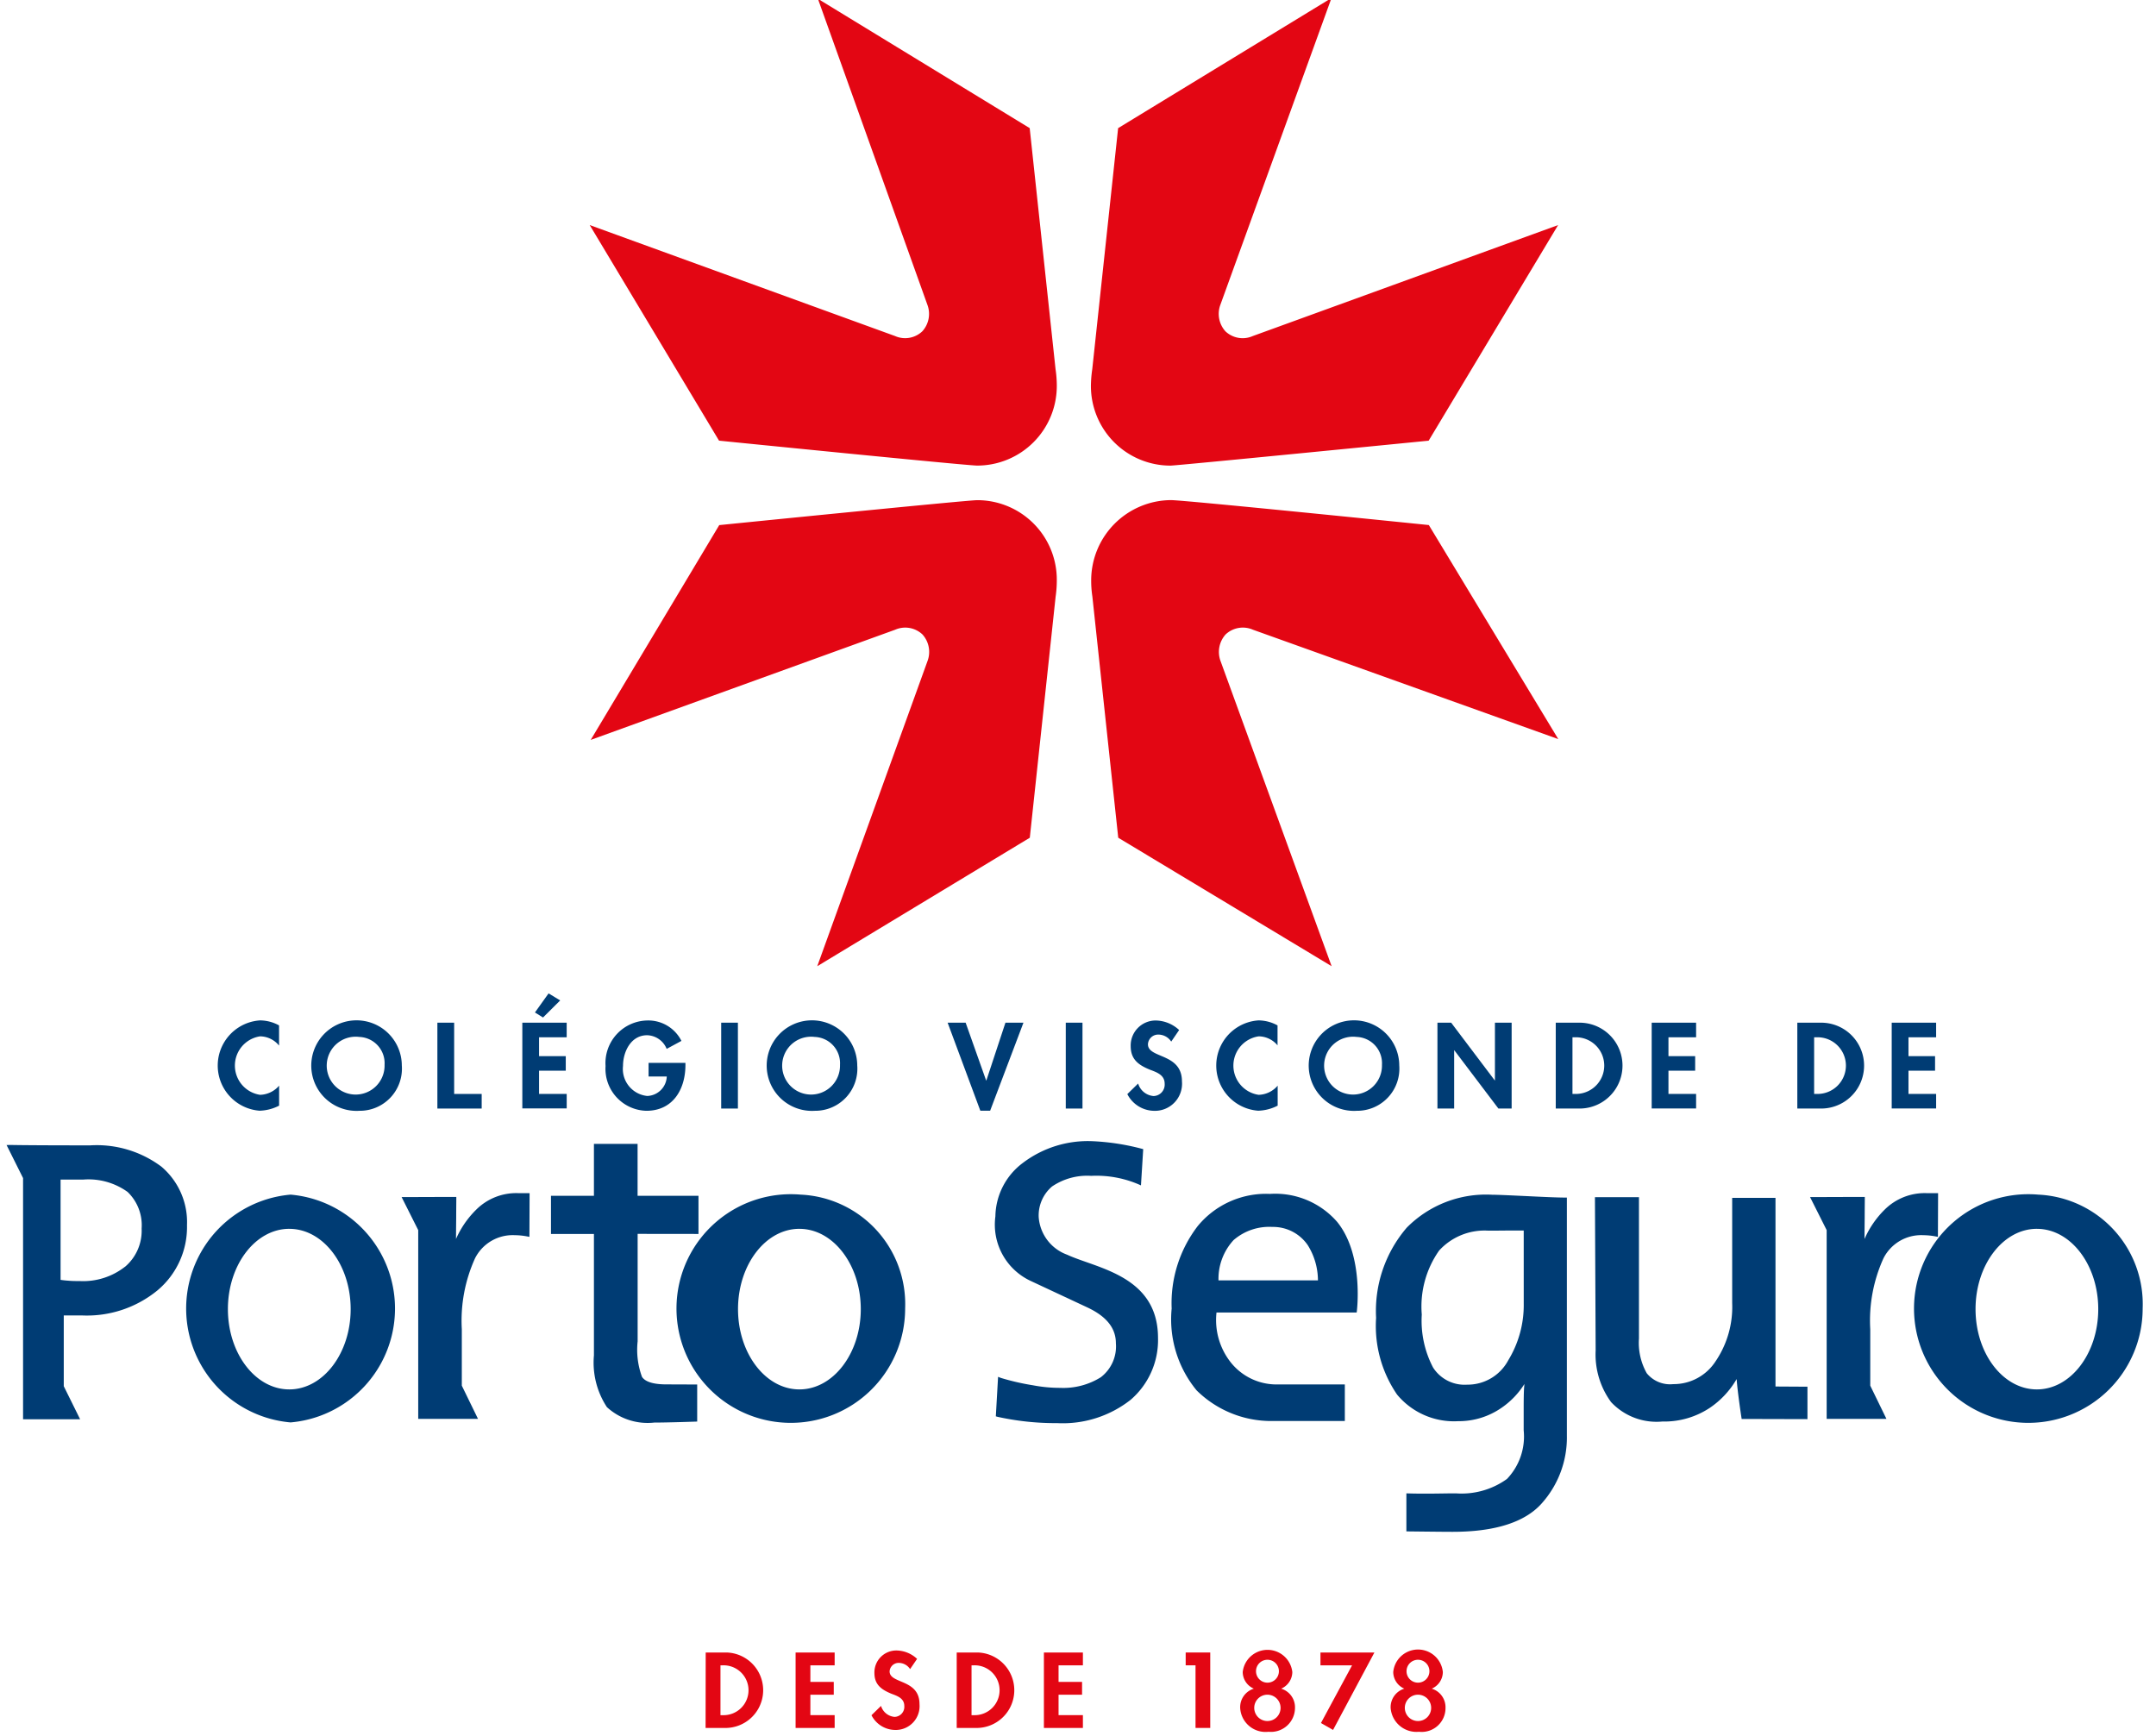 <svg xmlns="http://www.w3.org/2000/svg" xmlns:xlink="http://www.w3.org/1999/xlink" width="113" height="91" viewBox="0 0 113 91"><defs><style>.a{fill:red;stroke:#707070;}.b{clip-path:url(#a);}.c{fill:#e30613;}.d{fill:#003c74;}</style><clipPath id="a"><rect class="a" width="113" height="91" transform="translate(-0.249 0.112)"/></clipPath></defs><g class="b" transform="translate(0.249 -0.112)"><g transform="translate(0.094 0.006)"><path class="c" d="M69.692,144.091h1.1a1.978,1.978,0,0,1-.006,3.954h-1.1Zm.774,3.285h.127a1.307,1.307,0,1,0,0-2.613h-.127Z" transform="translate(-33.048 -57.374)"/><path class="c" d="M76.689,144.763v.87h1.226v.672H76.689v1.068h1.273v.672H75.915v-3.954h2.047v.672H76.689Z" transform="translate(-34.559 -57.374)"/><path class="c" d="M83.19,144.927a.714.714,0,0,0-.591-.325.473.473,0,0,0-.483.446c0,.666,1.567.387,1.567,1.715a1.249,1.249,0,0,1-1.3,1.353,1.407,1.407,0,0,1-1.217-.771l.5-.489a.814.814,0,0,0,.712.576.527.527,0,0,0,.508-.573c0-.409-.375-.526-.684-.644-.508-.211-.882-.468-.882-1.081a1.15,1.15,0,0,1,1.155-1.183,1.611,1.611,0,0,1,1.081.44Z" transform="translate(-35.833 -57.34)"/><path class="c" d="M87.073,144.091h1.1a1.978,1.978,0,0,1-.006,3.954h-1.1v-3.954Zm.771,3.285h.127a1.307,1.307,0,1,0,0-2.613h-.127Z" transform="translate(-37.267 -57.374)"/><path class="c" d="M93.868,144.763v.87H95.1v.672H93.868v1.068h1.276v.672H93.1v-3.954h2.044v.672H93.868Z" transform="translate(-38.73 -57.374)"/><path class="c" d="M102.913,144.763v-.672H104.2v3.954h-.771v-3.282Z" transform="translate(-41.112 -57.374)"/><path class="c" d="M112.24,144.763v-.672h2.827L112.9,148.15l-.635-.362,1.632-3.025Z" transform="translate(-43.375 -57.374)"/><path class="c" d="M108.831,145.935a.96.96,0,0,0,.585-.87,1.308,1.308,0,0,0-2.6,0,.954.954,0,0,0,.585.87,1.015,1.015,0,0,0-.718,1.009,1.33,1.33,0,0,0,1.486,1.251,1.261,1.261,0,0,0,1.387-1.251A1.019,1.019,0,0,0,108.831,145.935Zm-.718-1.514a.6.6,0,1,1-.6.6A.6.6,0,0,1,108.113,144.421Zm0,3.211a.69.69,0,1,1,.687-.69A.688.688,0,0,1,108.113,147.632Z" transform="translate(-42.026 -57.323)"/><path class="d" d="M39.124,101.654a1.3,1.3,0,0,0-.991-.477,1.55,1.55,0,0,0,0,3.065,1.362,1.362,0,0,0,1-.48v1.047a2.365,2.365,0,0,1-1.022.266,2.373,2.373,0,0,1,.019-4.734,2.09,2.09,0,0,1,1,.263v1.05Z" transform="translate(-24.847 -46.754)"/><path class="d" d="M45.012,105.079a2.373,2.373,0,1,1,2.223-2.375A2.207,2.207,0,0,1,45.012,105.079Zm0-3.87a1.516,1.516,0,1,0,1.319,1.461A1.378,1.378,0,0,0,45.012,101.208Z" transform="translate(-26.518 -46.754)"/><path class="d" d="M52,104.235h1.443V105H51.121v-4.5H52v3.734Z" transform="translate(-28.54 -46.793)"/><path class="d" d="M57.877,100.773v.988h1.4v.762h-1.4v1.217h1.449v.762H57v-4.493h2.325v.765Zm1.108-1.932-.9.895-.424-.263.715-1Z" transform="translate(-29.967 -46.301)"/><path class="d" d="M66.948,102.568v.111c0,1.269-.65,2.4-2.047,2.4a2.2,2.2,0,0,1-2.14-2.347,2.235,2.235,0,0,1,2.2-2.387,1.941,1.941,0,0,1,1.777,1.071l-.774.418a1.139,1.139,0,0,0-1.025-.715c-.848,0-1.263.864-1.263,1.61a1.422,1.422,0,0,0,1.269,1.573,1.061,1.061,0,0,0,1.025-1.019h-.954v-.715h1.935Z" transform="translate(-31.366 -46.754)"/><path class="d" d="M71.64,105h-.876v-4.5h.876Z" transform="translate(-33.308 -46.793)"/><path class="d" d="M76.532,105.079a2.373,2.373,0,1,1,2.223-2.375A2.207,2.207,0,0,1,76.532,105.079Zm0-3.87a1.516,1.516,0,1,0,1.319,1.461A1.378,1.378,0,0,0,76.532,101.208Z" transform="translate(-34.168 -46.754)"/><path class="d" d="M88.454,103.529h.012l1-3.028h.944l-1.746,4.613h-.514L86.436,100.5h.944Z" transform="translate(-37.112 -46.793)"/><path class="d" d="M95.489,105h-.876v-4.5h.876Z" transform="translate(-39.097 -46.793)"/><path class="d" d="M101.174,101.454a.808.808,0,0,0-.672-.368.535.535,0,0,0-.548.508c0,.759,1.783.443,1.783,1.948a1.422,1.422,0,0,1-1.48,1.539,1.6,1.6,0,0,1-1.384-.876l.567-.554a.922.922,0,0,0,.811.656.6.6,0,0,0,.579-.65c0-.464-.43-.6-.78-.734-.579-.238-1-.529-1-1.229a1.31,1.31,0,0,1,1.313-1.347,1.84,1.84,0,0,1,1.226.5Z" transform="translate(-40.131 -46.755)"/><path class="d" d="M108.242,101.654a1.3,1.3,0,0,0-.991-.477,1.549,1.549,0,0,0-.006,3.065,1.357,1.357,0,0,0,1-.48v1.047a2.365,2.365,0,0,1-1.022.266,2.373,2.373,0,0,1,.015-4.734,2.09,2.09,0,0,1,1,.263v1.05Z" transform="translate(-41.623 -46.754)"/><path class="d" d="M114.041,105.079a2.373,2.373,0,1,1,2.226-2.375A2.21,2.21,0,0,1,114.041,105.079Zm0-3.87a1.516,1.516,0,1,0,1.319,1.461A1.378,1.378,0,0,0,114.041,101.208Z" transform="translate(-43.272 -46.754)"/><path class="d" d="M120.335,100.5h.721l2.282,3.022h.012V100.5h.876V105h-.694l-2.31-3.053h-.009V105h-.876v-4.5Z" transform="translate(-45.341 -46.793)"/><path class="d" d="M128.521,100.5h1.251a2.249,2.249,0,0,1,0,4.5h-1.248v-4.5Zm.879,3.734h.142a1.485,1.485,0,1,0,0-2.969H129.4Z" transform="translate(-47.327 -46.793)"/><path class="d" d="M136.044,101.266v.988h1.4v.762h-1.4v1.217h1.449v.762h-2.328V100.5h2.328v.765Z" transform="translate(-48.94 -46.793)"/><path class="d" d="M145.251,100.5H146.5a2.249,2.249,0,0,1-.009,4.5h-1.245v-4.5Zm.876,3.734h.142a1.485,1.485,0,1,0,0-2.969h-.142Z" transform="translate(-51.388 -46.793)"/><path class="d" d="M152.657,101.266v.988h1.393v.762h-1.393v1.217h1.449v.762h-2.328V100.5h2.328v.765Z" transform="translate(-52.973 -46.793)"/><path class="d" d="M52.557,113.166A4.94,4.94,0,0,0,51.5,114.7c0-.378.006-.774.009-1.121,0-.412.006-.768.006-.96V112.5H51.4c-.118,0-.477,0-.91,0-.69,0-1.186.006-1.641.006h-.2l.87,1.731v9.893h3.133l-.848-1.74v-2.954a7.911,7.911,0,0,1,.694-3.725,2.208,2.208,0,0,1,2.075-1.208,3.588,3.588,0,0,1,.641.062l.133.025.009-2.291h-.6A2.969,2.969,0,0,0,52.557,113.166Z" transform="translate(-27.942 -49.658)"/><path class="d" d="M93.5,114.65a2.267,2.267,0,0,1-1.489-1.975,1.993,1.993,0,0,1,.7-1.6,3.277,3.277,0,0,1,2.05-.557,5.628,5.628,0,0,1,2.61.5l.118-1.9a12.19,12.19,0,0,0-2.626-.415,5.634,5.634,0,0,0-3.685,1.139,3.563,3.563,0,0,0-1.437,2.8,3.255,3.255,0,0,0,1.886,3.4l2.941,1.375c1,.471,1.489,1.084,1.489,1.876a2.035,2.035,0,0,1-.79,1.78,3.7,3.7,0,0,1-2.127.557,7.625,7.625,0,0,1-1.434-.136,12.488,12.488,0,0,1-1.672-.384l-.152-.059-.118,2.071.1.028a14.1,14.1,0,0,0,3.115.328,5.752,5.752,0,0,0,3.852-1.223,4.125,4.125,0,0,0,1.434-3.239C98.263,115.743,95.043,115.368,93.5,114.65Z" transform="translate(-37.914 -48.783)"/><path class="d" d="M140.7,112.612h-2.27v5.521a5.076,5.076,0,0,1-.879,3.059,2.616,2.616,0,0,1-2.208,1.183,1.575,1.575,0,0,1-1.39-.57,3.239,3.239,0,0,1-.409-1.821v-7.406h-.464c-.307,0-.786,0-1.725,0h-.118l.037,8.032a4.225,4.225,0,0,0,.808,2.706,3.263,3.263,0,0,0,2.688,1.019,4.319,4.319,0,0,0,2.5-.725,4.6,4.6,0,0,0,1.393-1.5c.053.7.223,1.827.248,1.991l.015.1,3.449.009v-1.7L140.7,122.5Z" transform="translate(-47.986 -49.724)"/><path class="d" d="M29.418,110.1a5.65,5.65,0,0,0-3.728-1.115c-3.468,0-4.192-.022-4.2-.022l-.186.006.864,1.731v12.642h2.991l-.858-1.734V117.9h.988a5.83,5.83,0,0,0,3.932-1.322,4.328,4.328,0,0,0,1.539-3.412A3.811,3.811,0,0,0,29.418,110.1Zm-1.91,5.248a3.549,3.549,0,0,1-2.362.749c-.2,0-.4,0-.6-.019-.149-.009-.288-.025-.412-.043v-5.257h1.192a3.509,3.509,0,0,1,2.319.647,2.416,2.416,0,0,1,.737,1.92A2.48,2.48,0,0,1,27.507,115.353Z" transform="translate(-21.302 -48.848)"/><path class="d" d="M39.206,112.4a5.992,5.992,0,0,0,0,11.939,5.992,5.992,0,0,0,0-11.939Zm-.068,1.793c1.774,0,3.217,1.889,3.217,4.208s-1.443,4.208-3.217,4.208-3.217-1.886-3.217-4.208S37.367,114.192,39.138,114.192Z" transform="translate(-24.319 -49.681)"/><path class="d" d="M74.508,112.4a5.992,5.992,0,1,0,5.477,5.966A5.744,5.744,0,0,0,74.508,112.4Zm-.065,1.793c1.774,0,3.217,1.889,3.217,4.208s-1.443,4.208-3.217,4.208-3.217-1.886-3.217-4.208S72.669,114.192,74.443,114.192Z" transform="translate(-32.888 -49.681)"/><path class="d" d="M160.159,112.4a5.992,5.992,0,1,0,5.477,5.966A5.742,5.742,0,0,0,160.159,112.4Zm-.068,1.793c1.774,0,3.217,1.889,3.217,4.208s-1.443,4.208-3.217,4.208-3.214-1.886-3.214-4.208S158.32,114.192,160.091,114.192Z" transform="translate(-53.678 -49.681)"/><path class="d" d="M125.978,112.556c-.409,0-1.257-.04-2.075-.08-.734-.034-1.43-.068-1.734-.068a5.838,5.838,0,0,0-4.471,1.725,6.7,6.7,0,0,0-1.607,4.728,6.353,6.353,0,0,0,1.1,4.022,3.875,3.875,0,0,0,3.2,1.393,3.925,3.925,0,0,0,2.273-.7,4.262,4.262,0,0,0,1.2-1.248c-.006.077-.012.155-.019.229-.015.279-.019.635-.019,1.084v1.112a3.216,3.216,0,0,1-.876,2.551,4.069,4.069,0,0,1-2.672.755c-.737,0-1.585.034-2.6,0v1.994c.167,0,1.793.022,2.424.022,2.214,0,3.787-.5,4.666-1.486a5.175,5.175,0,0,0,1.322-3.545V112.556Zm-2.149,5.561a5.553,5.553,0,0,1-.811,2.966,2.413,2.413,0,0,1-2.155,1.279,1.958,1.958,0,0,1-1.787-.9,5.281,5.281,0,0,1-.591-2.774,5.093,5.093,0,0,1,.91-3.356,3.222,3.222,0,0,1,2.554-1.043c.362,0,.706,0,1.04-.006.282,0,.557,0,.839,0Z" transform="translate(-44.31 -49.683)"/><path class="d" d="M110.61,113.811a4.3,4.3,0,0,0-3.52-1.461,4.634,4.634,0,0,0-3.784,1.687,6.646,6.646,0,0,0-1.365,4.322,5.856,5.856,0,0,0,1.307,4.288,5.564,5.564,0,0,0,3.957,1.607c.05,0,3.759,0,3.812,0v-1.917h-3.589a3.063,3.063,0,0,1-2.366-1.127,3.583,3.583,0,0,1-.771-2.644h7.347C111.641,118.577,112.046,115.57,110.61,113.811Zm-6.214,3.075a2.991,2.991,0,0,1,.79-2.115,2.852,2.852,0,0,1,2.034-.69,2.2,2.2,0,0,1,1.855.957,3.5,3.5,0,0,1,.533,1.845H104.4Z" transform="translate(-40.875 -49.669)"/><path class="d" d="M150.036,113.166a4.94,4.94,0,0,0-1.053,1.536c0-.378.006-.774.009-1.121,0-.412.006-.768.006-.96V112.5h-.118c-.121,0-.477,0-.91,0-.69,0-1.186.006-1.641.006h-.2l.87,1.731v9.893h3.133l-.848-1.74v-2.954a7.873,7.873,0,0,1,.694-3.725,2.213,2.213,0,0,1,2.078-1.208,3.615,3.615,0,0,1,.641.062l.133.025.009-2.291h-.6A2.976,2.976,0,0,0,150.036,113.166Z" transform="translate(-51.603 -49.658)"/><g transform="translate(30.573)"><path class="c" d="M86.082,49.052,84.726,36.413l-11.1-6.778,5.74,16.042a1.358,1.358,0,0,1-.266,1.384,1.308,1.308,0,0,1-1.434.248l-16-5.815,6.778,11.3S81.422,54.1,81.973,54.1a4.173,4.173,0,0,0,4.174-4.171A5.918,5.918,0,0,0,86.082,49.052Z" transform="translate(-61.674 -29.592)"/><path class="c" d="M96.424,49.038,97.78,36.4l11.184-6.821-5.827,16.085a1.365,1.365,0,0,0,.266,1.384,1.312,1.312,0,0,0,1.437.248l16-5.815-6.784,11.3s-13.206,1.307-13.528,1.307a4.171,4.171,0,0,1-4.174-4.171A6.365,6.365,0,0,1,96.424,49.038Z" transform="translate(-70.093 -29.578)"/><path class="c" d="M86.1,69.385,84.746,82.027l-11.14,6.734,5.781-16a1.366,1.366,0,0,0-.266-1.387,1.314,1.314,0,0,0-1.434-.248L61.732,76.9l6.737-11.258s12.97-1.307,13.521-1.307A4.168,4.168,0,0,1,86.161,68.5,5.923,5.923,0,0,1,86.1,69.385Z" transform="translate(-61.688 -38.014)"/><path class="c" d="M96.433,69.385l1.356,12.642,11.184,6.734-5.824-16a1.373,1.373,0,0,1,.266-1.387,1.317,1.317,0,0,1,1.437-.248l16,5.731-6.784-11.218s-12.946-1.322-13.528-1.307A4.209,4.209,0,0,0,96.371,68.5,5.536,5.536,0,0,0,96.433,69.385Z" transform="translate(-70.096 -38.014)"/></g><path class="c" d="M119.252,145.935a.956.956,0,0,0,.582-.87,1.306,1.306,0,0,0-2.6,0,.956.956,0,0,0,.582.87,1.015,1.015,0,0,0-.718,1.009,1.357,1.357,0,0,0,1.486,1.251,1.248,1.248,0,0,0,1.39-1.251A1.019,1.019,0,0,0,119.252,145.935Zm-.721-1.514a.6.6,0,1,1-.6.6A.6.6,0,0,1,118.531,144.421Zm0,3.211a.69.69,0,1,1,.69-.69A.688.688,0,0,1,118.531,147.632Z" transform="translate(-44.555 -57.323)"/><path class="d" d="M66.715,113.609v-2H63.523v-2.722H61.235v2.722H58.984v2h2.251v6.363a4.247,4.247,0,0,0,.681,2.715,3.159,3.159,0,0,0,2.483.808c.752,0,2.248-.053,2.248-.053V121.5s-1.3-.006-1.61-.006c-.613,0-1.093-.108-1.282-.393a4.1,4.1,0,0,1-.229-1.864v-5.632Z" transform="translate(-30.449 -48.829)"/></g></g></svg>